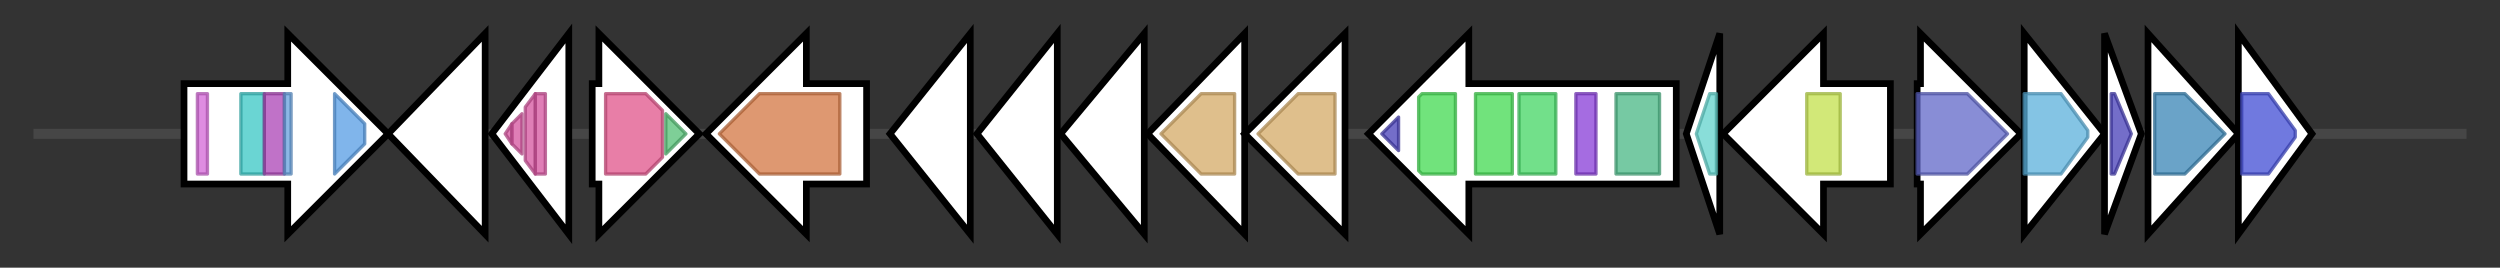 <svg version="1.1" baseProfile="full" xmlns="http://www.w3.org/2000/svg" width="747.2" height="80">
	<rect width="100%" height="100%" fill="#333333" stroke="none"/>
	<g>
		<line x1="10" y1="40.0" x2="737.2" y2="40.0" style="stroke:rgb(70,70,70); stroke-width:3 "/>
		<g>
			<title> (J8C03_RS11745)
tetratricopeptide repeat protein</title>
			<polygon class=" (J8C03_RS11745)
tetratricopeptide repeat protein" points="55,25 86,25 86,10 116,40 86,70 86,55 55,55" fill="rgb(255,255,255)" fill-opacity="1.0" stroke="rgb(0,0,0)" stroke-width="2"  />
			<g>
				<title>TPR_11 (PF13414)
"TPR repeat"</title>
				<rect class="PF13414" x="59" y="28" stroke-linejoin="round" width="3" height="24" fill="rgb(210,102,214)" stroke="rgb(168,81,171)" stroke-width="1" opacity="0.75" />
			</g>
			<g>
				<title>TPR_9 (PF13371)
"Tetratricopeptide repeat"</title>
				<rect class="PF13371" x="72" y="28" stroke-linejoin="round" width="7" height="24" fill="rgb(57,198,196)" stroke="rgb(45,158,156)" stroke-width="1" opacity="0.75" />
			</g>
			<g>
				<title>TPR_16 (PF13432)
"Tetratricopeptide repeat"</title>
				<rect class="PF13432" x="79" y="28" stroke-linejoin="round" width="6" height="24" fill="rgb(171,67,181)" stroke="rgb(136,53,144)" stroke-width="1" opacity="0.75" />
			</g>
			<g>
				<title>TPR_8 (PF13181)
"Tetratricopeptide repeat"</title>
				<rect class="PF13181" x="85" y="28" stroke-linejoin="round" width="2" height="24" fill="rgb(102,159,220)" stroke="rgb(81,127,176)" stroke-width="1" opacity="0.75" />
			</g>
			<g>
				<title>Ank_2 (PF12796)
"Ankyrin repeats (3 copies)"</title>
				<polygon class="PF12796" points="100,28 100,28 109,37 109,43 100,52 100,52" stroke-linejoin="round" width="9" height="24" fill="rgb(85,156,228)" stroke="rgb(68,124,182)" stroke-width="1" opacity="0.75" />
			</g>
		</g>
		<g>
			<title> (J8C03_RS11750)
hypothetical protein</title>
			<polygon class=" (J8C03_RS11750)
hypothetical protein" points="116,40 145,10 145,70" fill="rgb(255,255,255)" fill-opacity="1.0" stroke="rgb(0,0,0)" stroke-width="2"  />
		</g>
		<g>
			<title> (J8C03_RS11755)
WG repeat-containing protein</title>
			<polygon class=" (J8C03_RS11755)
WG repeat-containing protein" points="147,40 170,10 170,70" fill="rgb(255,255,255)" fill-opacity="1.0" stroke="rgb(0,0,0)" stroke-width="2"  />
			<g>
				<title>WG_beta_rep (PF14903)
"WG containing repeat"</title>
				<polygon class="PF14903" points="151,40 153,37 153,43" stroke-linejoin="round" width="3" height="24" fill="rgb(212,83,158)" stroke="rgb(169,66,126)" stroke-width="1" opacity="0.75" />
			</g>
			<g>
				<title>WG_beta_rep (PF14903)
"WG containing repeat"</title>
				<polygon class="PF14903" points="153,37 156,34 156,46 153,43" stroke-linejoin="round" width="3" height="24" fill="rgb(212,83,158)" stroke="rgb(169,66,126)" stroke-width="1" opacity="0.75" />
			</g>
			<g>
				<title>WG_beta_rep (PF14903)
"WG containing repeat"</title>
				<polygon class="PF14903" points="157,32 160,28 160,28 160,52 160,52 157,48" stroke-linejoin="round" width="3" height="24" fill="rgb(212,83,158)" stroke="rgb(169,66,126)" stroke-width="1" opacity="0.75" />
			</g>
			<g>
				<title>WG_beta_rep (PF14903)
"WG containing repeat"</title>
				<polygon class="PF14903" points="160,28 160,28 163,28 163,52 160,52 160,52" stroke-linejoin="round" width="3" height="24" fill="rgb(212,83,158)" stroke="rgb(169,66,126)" stroke-width="1" opacity="0.75" />
			</g>
		</g>
		<g>
			<title> (J8C03_RS16155)
CofH family radical SAM protein</title>
			<polygon class=" (J8C03_RS16155)
CofH family radical SAM protein" points="177,25 179,25 179,10 209,40 179,70 179,55 177,55" fill="rgb(255,255,255)" fill-opacity="1.0" stroke="rgb(0,0,0)" stroke-width="2"  />
			<g>
				<title>Radical_SAM (PF04055)
"Radical SAM superfamily"</title>
				<polygon class="PF04055" points="181,28 193,28 198,33 198,47 193,52 181,52" stroke-linejoin="round" width="17" height="24" fill="rgb(224,83,137)" stroke="rgb(179,66,109)" stroke-width="1" opacity="0.75" />
			</g>
			<g>
				<title>CofH_C (PF19288)
"CofH/MqnC C-terminal region"</title>
				<polygon class="PF19288" points="199,34 205,40 199,46" stroke-linejoin="round" width="9" height="24" fill="rgb(83,190,116)" stroke="rgb(66,152,92)" stroke-width="1" opacity="0.75" />
			</g>
		</g>
		<g>
			<title> (J8C03_RS11760)
circularly permuted type 2 ATP-grasp protein</title>
			<polygon class=" (J8C03_RS11760)
circularly permuted type 2 ATP-grasp protein" points="259,25 241,25 241,10 211,40 241,70 241,55 259,55" fill="rgb(255,255,255)" fill-opacity="1.0" stroke="rgb(0,0,0)" stroke-width="2"  />
			<g>
				<title>CP_ATPgrasp_2 (PF14403)
"Circularly permuted ATP-grasp type 2"</title>
				<polygon class="PF14403" points="215,40 227,28 251,28 251,52 227,52" stroke-linejoin="round" width="37" height="24" fill="rgb(210,118,66)" stroke="rgb(168,94,52)" stroke-width="1" opacity="0.75" />
			</g>
		</g>
		<g>
			<title> (J8C03_RS11765)
hypothetical protein</title>
			<polygon class=" (J8C03_RS11765)
hypothetical protein" points="266,40 290,10 290,70" fill="rgb(255,255,255)" fill-opacity="1.0" stroke="rgb(0,0,0)" stroke-width="2"  />
		</g>
		<g>
			<title> (J8C03_RS11770)
hypothetical protein</title>
			<polygon class=" (J8C03_RS11770)
hypothetical protein" points="292,40 316,10 316,70" fill="rgb(255,255,255)" fill-opacity="1.0" stroke="rgb(0,0,0)" stroke-width="2"  />
		</g>
		<g>
			<title> (J8C03_RS11775)
hypothetical protein</title>
			<polygon class=" (J8C03_RS11775)
hypothetical protein" points="317,40 342,10 342,70" fill="rgb(255,255,255)" fill-opacity="1.0" stroke="rgb(0,0,0)" stroke-width="2"  />
		</g>
		<g>
			<title>hpnD (J8C03_RS11780)
presqualene diphosphate synthase HpnD</title>
			<polygon class="hpnD (J8C03_RS11780)
presqualene diphosphate synthase HpnD" points="343,40 372,10 372,70" fill="rgb(255,255,255)" fill-opacity="1.0" stroke="rgb(0,0,0)" stroke-width="2"  />
			<g>
				<title>SQS_PSY (PF00494)
"Squalene/phytoene synthase"</title>
				<polygon class="PF00494" points="347,40 359,28 369,28 369,52 359,52" stroke-linejoin="round" width="25" height="24" fill="rgb(212,169,101)" stroke="rgb(169,135,80)" stroke-width="1" opacity="0.75" />
			</g>
		</g>
		<g>
			<title>hpnC (J8C03_RS11785)
squalene synthase HpnC</title>
			<polygon class="hpnC (J8C03_RS11785)
squalene synthase HpnC" points="402,25 402,25 402,10 372,40 402,70 402,55 402,55" fill="rgb(255,255,255)" fill-opacity="1.0" stroke="rgb(0,0,0)" stroke-width="2"  />
			<g>
				<title>SQS_PSY (PF00494)
"Squalene/phytoene synthase"</title>
				<polygon class="PF00494" points="376,40 388,28 399,28 399,52 388,52" stroke-linejoin="round" width="25" height="24" fill="rgb(212,169,101)" stroke="rgb(169,135,80)" stroke-width="1" opacity="0.75" />
			</g>
		</g>
		<g>
			<title> (J8C03_RS11790)
response regulator</title>
			<polygon class=" (J8C03_RS11790)
response regulator" points="501,25 439,25 439,10 409,40 439,70 439,55 501,55" fill="rgb(255,255,255)" fill-opacity="1.0" stroke="rgb(0,0,0)" stroke-width="2"  />
			<g>
				<title>Hpt (PF01627)
"Hpt domain"</title>
				<polygon class="PF01627" points="413,40 418,35 418,45" stroke-linejoin="round" width="8" height="24" fill="rgb(70,62,182)" stroke="rgb(55,49,145)" stroke-width="1" opacity="0.75" />
			</g>
			<g>
				<title>Response_reg (PF00072)
"Response regulator receiver domain"</title>
				<polygon class="PF00072" points="424,29 425,28 435,28 435,52 425,52 424,51" stroke-linejoin="round" width="11" height="24" fill="rgb(66,217,80)" stroke="rgb(52,173,64)" stroke-width="1" opacity="0.75" />
			</g>
			<g>
				<title>Response_reg (PF00072)
"Response regulator receiver domain"</title>
				<rect class="PF00072" x="441" y="28" stroke-linejoin="round" width="11" height="24" fill="rgb(66,217,80)" stroke="rgb(52,173,64)" stroke-width="1" opacity="0.75" />
			</g>
			<g>
				<title>HATPase_c (PF02518)
"Histidine kinase-, DNA gyrase B-, and HSP90-like ATPase"</title>
				<rect class="PF02518" x="454" y="28" stroke-linejoin="round" width="11" height="24" fill="rgb(67,213,99)" stroke="rgb(53,170,79)" stroke-width="1" opacity="0.75" />
			</g>
			<g>
				<title>HisKA (PF00512)
"His Kinase A (phospho-acceptor) domain"</title>
				<rect class="PF00512" x="471" y="28" stroke-linejoin="round" width="6" height="24" fill="rgb(135,59,214)" stroke="rgb(107,47,171)" stroke-width="1" opacity="0.75" />
			</g>
			<g>
				<title>CHASE3 (PF05227)
"CHASE3 domain"</title>
				<rect class="PF05227" x="483" y="28" stroke-linejoin="round" width="13" height="24" fill="rgb(73,182,132)" stroke="rgb(58,145,105)" stroke-width="1" opacity="0.75" />
			</g>
		</g>
		<g>
			<title> (J8C03_RS11795)
hypothetical protein</title>
			<polygon class=" (J8C03_RS11795)
hypothetical protein" points="504,40 514,10 514,70" fill="rgb(255,255,255)" fill-opacity="1.0" stroke="rgb(0,0,0)" stroke-width="2"  />
			<g>
				<title>BsuBI_PstI_RE (PF06616)
"BsuBI/PstI restriction endonuclease domain"</title>
				<polygon class="PF06616" points="507,40 511,28 513,28 513,52 511,52" stroke-linejoin="round" width="9" height="24" fill="rgb(97,211,204)" stroke="rgb(77,168,163)" stroke-width="1" opacity="0.75" />
			</g>
		</g>
		<g>
			<title> (J8C03_RS11800)
Eco57I restriction-modification methylase domain-containing protein</title>
			<polygon class=" (J8C03_RS11800)
Eco57I restriction-modification methylase domain-containing protein" points="565,25 545,25 545,10 515,40 545,70 545,55 565,55" fill="rgb(255,255,255)" fill-opacity="1.0" stroke="rgb(0,0,0)" stroke-width="2"  />
			<g>
				<title>Eco57I (PF07669)
"Eco57I restriction-modification methylase"</title>
				<rect class="PF07669" x="540" y="28" stroke-linejoin="round" width="10" height="24" fill="rgb(194,224,75)" stroke="rgb(155,179,60)" stroke-width="1" opacity="0.75" />
			</g>
		</g>
		<g>
			<title> (J8C03_RS11805)
alpha-E domain-containing protein</title>
			<polygon class=" (J8C03_RS11805)
alpha-E domain-containing protein" points="573,25 574,25 574,10 604,40 574,70 574,55 573,55" fill="rgb(255,255,255)" fill-opacity="1.0" stroke="rgb(0,0,0)" stroke-width="2"  />
			<g>
				<title>Alpha-E (PF04168)
"A predicted alpha-helical domain with a conserved ER motif."</title>
				<polygon class="PF04168" points="573,28 588,28 600,40 588,52 573,52" stroke-linejoin="round" width="31" height="24" fill="rgb(96,103,200)" stroke="rgb(76,82,160)" stroke-width="1" opacity="0.75" />
			</g>
		</g>
		<g>
			<title> (J8C03_RS11810)
peptidase</title>
			<polygon class=" (J8C03_RS11810)
peptidase" points="605,10 629,40 605,70" fill="rgb(255,255,255)" fill-opacity="1.0" stroke="rgb(0,0,0)" stroke-width="2"  />
			<g>
				<title>Proteasome (PF00227)
"Proteasome subunit"</title>
				<polygon class="PF00227" points="605,28 616,28 624,39 624,41 616,52 605,52" stroke-linejoin="round" width="19" height="24" fill="rgb(91,176,218)" stroke="rgb(72,140,174)" stroke-width="1" opacity="0.75" />
			</g>
		</g>
		<g>
			<title> (J8C03_RS11815)
Hpt domain-containing protein</title>
			<polygon class=" (J8C03_RS11815)
Hpt domain-containing protein" points="629,10 640,40 629,70" fill="rgb(255,255,255)" fill-opacity="1.0" stroke="rgb(0,0,0)" stroke-width="2"  />
			<g>
				<title>Hpt (PF01627)
"Hpt domain"</title>
				<polygon class="PF01627" points="631,28 632,28 637,40 632,52 631,52" stroke-linejoin="round" width="8" height="24" fill="rgb(70,62,182)" stroke="rgb(55,49,145)" stroke-width="1" opacity="0.75" />
			</g>
		</g>
		<g>
			<title> (J8C03_RS11820)
SDR family oxidoreductase</title>
			<polygon class=" (J8C03_RS11820)
SDR family oxidoreductase" points="642,10 669,40 642,70" fill="rgb(255,255,255)" fill-opacity="1.0" stroke="rgb(0,0,0)" stroke-width="2"  />
			<g>
				<title>adh_short_C2 (PF13561)
"Enoyl-(Acyl carrier protein) reductase"</title>
				<polygon class="PF13561" points="644,28 653,28 665,40 653,52 644,52" stroke-linejoin="round" width="24" height="24" fill="rgb(57,132,181)" stroke="rgb(45,105,144)" stroke-width="1" opacity="0.75" />
			</g>
		</g>
		<g>
			<title>bluB (J8C03_RS11825)
5,6-dimethylbenzimidazole synthase</title>
			<polygon class="bluB (J8C03_RS11825)
5,6-dimethylbenzimidazole synthase" points="669,10 691,40 669,70" fill="rgb(255,255,255)" fill-opacity="1.0" stroke="rgb(0,0,0)" stroke-width="2"  />
			<g>
				<title>Nitroreductase (PF00881)
"Nitroreductase family"</title>
				<polygon class="PF00881" points="670,28 678,28 686,39 686,41 678,52 670,52" stroke-linejoin="round" width="16" height="24" fill="rgb(65,76,212)" stroke="rgb(52,60,169)" stroke-width="1" opacity="0.75" />
			</g>
		</g>
	</g>
</svg>

